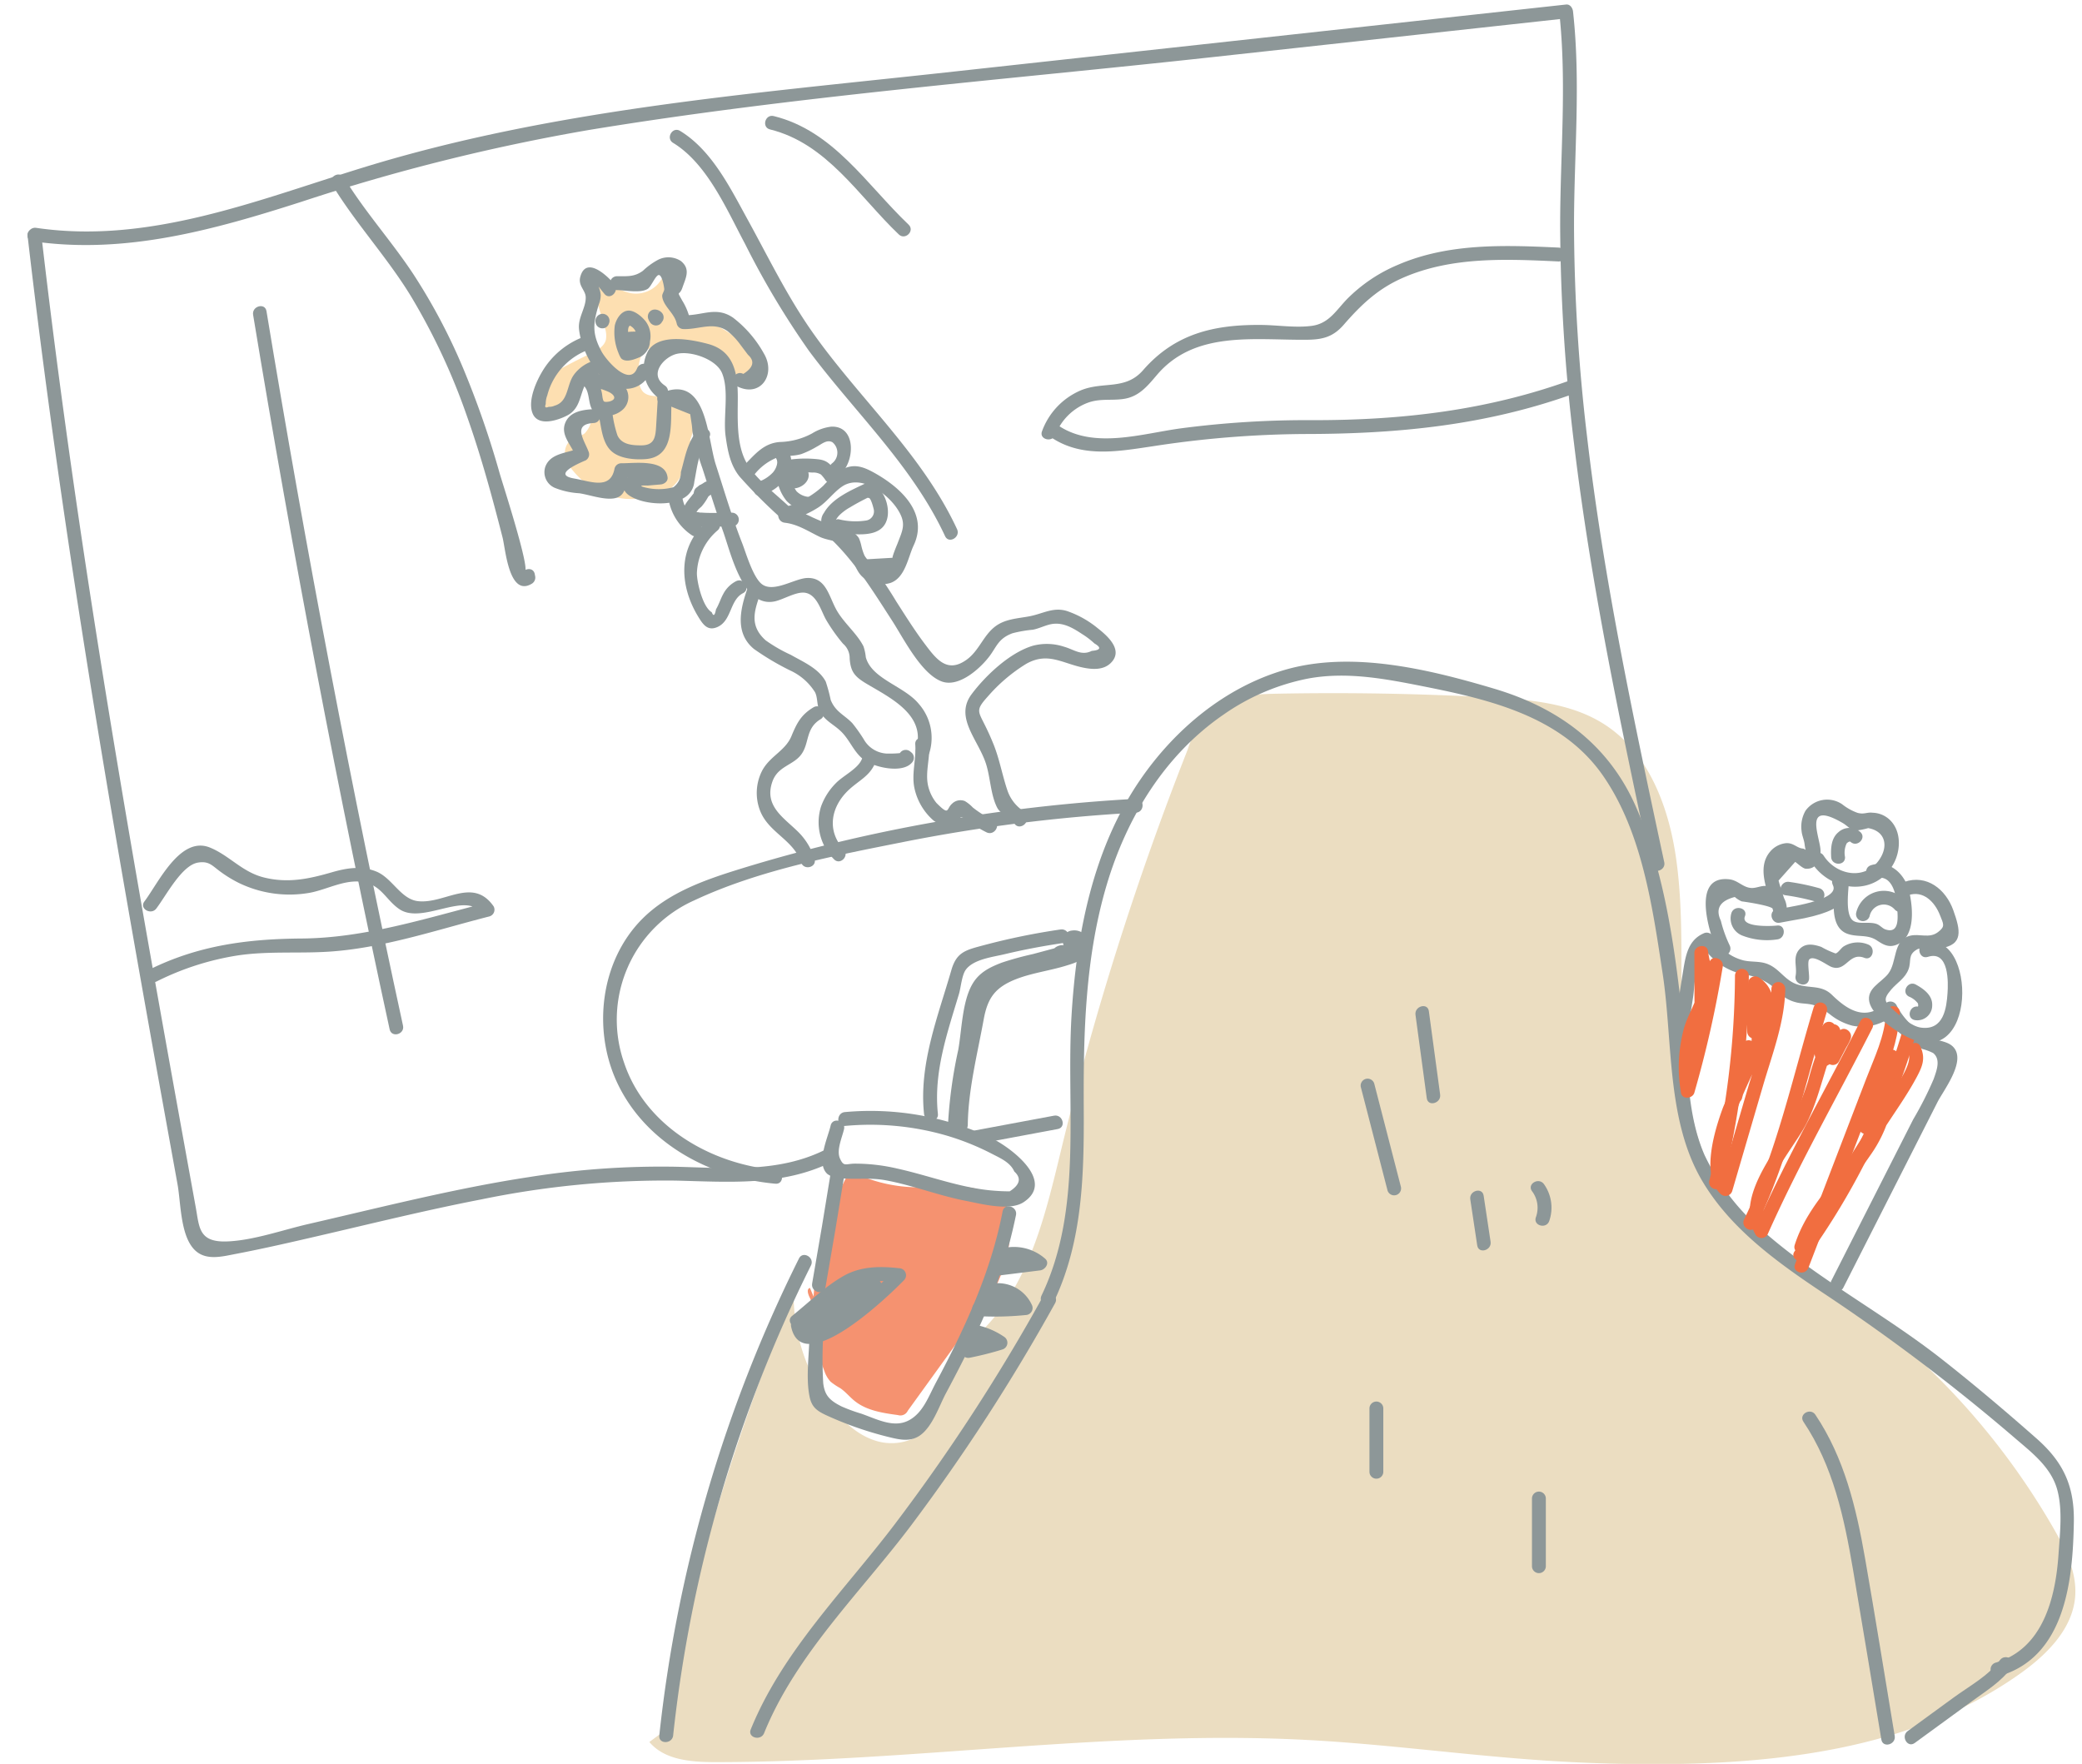 <svg xmlns="http://www.w3.org/2000/svg" viewBox="0 0 314 266"><defs><style>.cls-1{fill:#fddfb1;}.cls-2{fill:#f59270;}.cls-3{fill:#ebddc1;}.cls-4{fill:#8d9798;}.cls-5{fill:#f16e40;}</style></defs><title>explore</title><g id="圖層_1" data-name="圖層 1"><path class="cls-1" d="M104.183,66.311c-.403,2.841-1.015,6.028-3.412,7.605a8.027,8.027,0,0,1-2.933,1.063,13.398,13.398,0,0,1-3.545.245,11.52,11.52,0,0,1-7.826-4.185,5.23,5.23,0,0,1-1.197-2.212,2.443,2.443,0,0,1,.666-2.329c.637-.55,1.575-.625,2.24-1.142a3.988,3.988,0,0,0,1.1-3.089,49.167,49.167,0,0,0-.066-5.483l-5.296,5.182c-.531.52-1.319,1.074-1.942.668a1.542,1.542,0,0,1-.513-.731,10.367,10.367,0,0,1-.738-2.756,2,2,0,0,1,.08-1.062,2.19,2.19,0,0,1,.97-.888q3.514-2.078,7.209-3.83c1.005-.477,2.134-1.067,2.404-2.146a3.732,3.732,0,0,0-.211-1.927l-1.885-6.419c1.958-.772,3.942,1.032,6.02,1.365a4.514,4.514,0,0,0,4.763-2.717c.964,1.328.007,3.33.776,4.779.807,1.522,2.904,1.567,4.594,1.901,2.657.525,4.92,2.199,7.085,3.826,1.05.79,2.181,1.708,2.39,3.005a1.342,1.342,0,0,1-.134.93,1.565,1.565,0,0,1-.596.494,3.852,3.852,0,0,1-2.299.531,2.27,2.27,0,0,1-1.85-1.339c-.184-.479-.176-1.051-.518-1.434a1.997,1.997,0,0,0-1.273-.492l-8.605-1.16a3.129,3.129,0,0,0-2.312.288,2.58,2.58,0,0,0-.83,1.446,7.519,7.519,0,0,0-.067,3.606,2.416,2.416,0,0,0,.58,1.216,2.156,2.156,0,0,0,1.058.513c1.677.375,3.589-.243,5.056.652a3.607,3.607,0,0,1,1.562,2.88,8.02,8.02,0,0,1-.66,3.315"/><path class="cls-2" d="M122.703,195.54a45.832,45.832,0,0,1,5.076-18.266.896.896,0,0,1,.473-.507.921.921,0,0,1,.627.131,22.645,22.645,0,0,0,8.72,2.134c2.316.092,4.636-.172,6.951-.067a11.077,11.077,0,0,1,6.511,2.082,3.489,3.489,0,0,1,1.156,1.466,4.231,4.231,0,0,1,.183,1.409,21.185,21.185,0,0,1-2.127,9.92,32.653,32.653,0,0,1-2.623,4.035l-10.743,14.874a1.222,1.222,0,0,1-1.476.651c-2.303-.312-4.731-.676-6.541-2.133-.761-.612-1.379-1.396-2.189-1.941a9.812,9.812,0,0,1-1.43-.957,4.352,4.352,0,0,1-.929-1.583,23.413,23.413,0,0,1-1.609-7.672,7.536,7.536,0,0,0-.55-3.312c-.288-.539-.615-1.406-.029-1.581"/><path class="cls-3" d="M99.69,261.403a350.572,350.572,0,0,1,20.003-66.303,27.804,27.804,0,0,0,5.62,16.906c1.831,2.409,4.189,4.586,7.112,5.368s6.458-.188,7.942-2.825c.977-1.735.945-3.847,1.538-5.748,1.154-3.694,4.482-6.188,7.091-9.047,6.599-7.233,8.844-17.299,11.154-26.814a458.598,458.598,0,0,1,18.979-59.916,14.842,14.842,0,0,1,3.288-5.656c2.626-2.438,6.548-2.684,10.13-2.753q16.184-.315,32.363.57c5.922.324,12.122.859,17.103,4.079,6.657,4.303,9.701,12.505,10.794,20.356,1.279,9.187.48,18.529.98,27.792s2.508,18.891,8.479,25.988c4.168,4.954,9.907,8.26,15.222,11.957a109.332,109.332,0,0,1,32.269,35.205c1.806,3.148,3.502,6.606,3.212,10.223-.39,4.862-4.24,8.702-8.208,11.54-15.348,10.976-35.113,13.601-53.982,13.712q-8.924.052-17.836-.542c-12.01-.801-23.953-2.482-35.974-3.108-29.691-1.548-59.354,3.349-89.086,3.349-3.586,0-7.645-.284-9.948-3.034"/><path class="cls-4" d="M101.522,261.715a209.004,209.004,0,0,1,20.78-70.871c.599-1.2-1.204-2.261-1.805-1.055a211.907,211.907,0,0,0-21.065,71.927c-.144,1.336,1.948,1.326,2.091,0Z"/><path class="cls-4" d="M120.948,199.918c2.095-1.687,4.169-3.646,6.426-5.114,2.587-1.683,5.255-1.795,8.243-1.456l-.739-1.785a50.044,50.044,0,0,1-5.254,4.78c-.766.598-7.709,5.936-8.292,3.171-.278-1.316-2.293-.759-2.016.556,1.692,8.022,14.943-4.851,17.041-7.028a1.059,1.059,0,0,0-.739-1.785c-2.887-.327-5.793-.313-8.386,1.158-2.801,1.59-5.263,4.013-7.762,6.024-1.048.844.439,2.315,1.478,1.478Z"/><path class="cls-4" d="M125.368,176.37q-1.373,8.605-2.884,17.187c-.232,1.316,1.783,1.881,2.016.556q1.511-8.582,2.884-17.187c.21-1.316-1.804-1.883-2.016-.556Z"/><path class="cls-4" d="M122.081,201.115c-.006,2.978-.587,6.606.018,9.52.325,1.565,1.1,2.131,2.52,2.793a52.815,52.815,0,0,0,9.486,3.302c1.55.38,3.171.739,4.594-.227,1.922-1.304,2.916-4.427,3.963-6.387,1.576-2.951,3.116-5.923,4.526-8.958a77.492,77.492,0,0,0,6.04-17.924c.254-1.315-1.761-1.878-2.016-.556-1.774,9.185-5.691,17.617-10.06,25.828-1.13,2.124-1.956,4.584-4.115,5.705-2.28,1.184-4.8-.209-7.161-1.03a24.89,24.89,0,0,1-2.948-1.081c-1.867-.932-2.55-1.712-2.772-3.514a61.937,61.937,0,0,1,.016-7.472,1.046,1.046,0,0,0-2.091,0Z"/><path class="cls-4" d="M125.275,169.74c-.425,1.852-2.252,5.699-.493,7.302a3.49,3.49,0,0,0,2.113.647c2.224.213,4.354-.121,6.614.292,4.117.751,8.037,2.319,12.145,3.113,2.312.447,6.589,1.595,8.709.209,4.939-3.229-2.106-8.358-4.793-9.648a42.608,42.608,0,0,0-22.137-3.948c-1.331.113-1.343,2.205,0,2.091a41.316,41.316,0,0,1,15.171,1.407,38.567,38.567,0,0,1,6.985,2.791c1.255.653,2.78,1.289,3.381,2.671q1.648,1.488-.688,2.991-.959.004-1.915-.065c-5.229-.314-10.022-2.26-15.087-3.376a27.836,27.836,0,0,0-6.394-.733c-1.371.02-1.619.507-2.201-.762-.574-1.249.316-3.166.606-4.425.301-1.31-1.715-1.869-2.016-.556Z"/><path class="cls-4" d="M141.45,167.977c-.662-6.325,1.397-12.13,3.181-18.092.286-.956.425-2.825,1.03-3.648,1.167-1.589,4.078-1.911,5.854-2.339,2.969-.714,5.967-1.264,8.987-1.712,1.326-.197.762-2.212-.556-2.016a101.486,101.486,0,0,0-11.52,2.358c-2.725.734-4.143.995-4.942,3.761-2.047,7.084-4.909,14.186-4.124,21.687.139,1.325,2.231,1.339,2.091,0Z"/><path class="cls-4" d="M151.59,190.318a4.935,4.935,0,0,1,4.534.959l.739-1.785-6.6.818c-1.318.164-1.334,2.256,0,2.091l6.6-.819c.79-.098,1.516-1.134.739-1.785a7.134,7.134,0,0,0-6.568-1.497,1.046,1.046,0,0,0,.556,2.016Z"/><path class="cls-4" d="M149.538,195.738a3.558,3.558,0,0,1,4.257,2.058l.903-1.573a46.324,46.324,0,0,1-7.065.172c-1.345-.07-1.341,2.021,0,2.091a46.311,46.311,0,0,0,7.065-.172,1.063,1.063,0,0,0,.903-1.573,5.629,5.629,0,0,0-6.618-3.018,1.046,1.046,0,0,0,.556,2.016Z"/><path class="cls-4" d="M146.366,201.775a10.047,10.047,0,0,1,4.013,1.625l.25-1.911a47.913,47.913,0,0,1-4.936,1.248c-1.319.26-.761,2.276.556,2.016a47.9,47.9,0,0,0,4.936-1.248,1.06,1.06,0,0,0,.25-1.911,11.482,11.482,0,0,0-4.513-1.835c-1.316-.23-1.881,1.785-.556,2.016Z"/><path class="cls-4" d="M115.239,261.365c4.834-11.915,14.566-21.216,22.192-31.352a289.154,289.154,0,0,0,21.696-33.488c.654-1.177-1.151-2.233-1.805-1.055a287.548,287.548,0,0,1-22.46,34.5c-7.573,9.957-16.868,19.081-21.638,30.84-.506,1.246,1.516,1.788,2.016.556Z"/><path class="cls-4" d="M158.883,196.432c4.466-9.295,4.614-19.502,4.563-29.615-.057-11.214.244-22.534,3.461-33.367,3.019-10.169,8.772-19.612,17.632-25.691a33.517,33.517,0,0,1,12.599-5.402c5.852-1.119,11.684-.011,17.441,1.131,10.09,2.002,20.998,4.541,27.21,13.53,5.879,8.508,7.445,19.813,8.966,29.805,1.56,10.245.543,22.128,5.992,31.311,4.257,7.174,11.257,12.207,18.069,16.756A294.698,294.698,0,0,1,303.77,216.775c2.626,2.262,5.619,4.485,6.531,8.008.781,3.016.369,6.476.162,9.552-.442,6.569-2.311,14.341-9.508,16.408a1.046,1.046,0,0,0,.556,2.016c9.997-2.871,11.112-14.458,11.26-23.228.091-5.415-1.567-9.02-5.619-12.591-4.661-4.108-9.417-8.136-14.302-11.975-8.415-6.612-18.011-11.686-26.152-18.63a34.518,34.518,0,0,1-9.621-12.141c-2.625-6.006-2.456-12.807-3.161-19.22-1.221-11.11-2.666-23.101-7.234-33.408-4.14-9.341-11.707-14.845-21.347-17.711-9.854-2.929-21.545-5.786-31.67-2.805-8.927,2.628-16.468,8.933-21.682,16.521-7.15,10.405-9.651,23.283-10.383,35.679-.825,13.979,1.751,29.069-4.522,42.126-.58,1.207,1.222,2.269,1.805,1.055Z"/><path class="cls-4" d="M301.614,250.364c-1.709,2.352-4.633,3.926-6.955,5.62l-6.946,5.066c-1.076.785-.034,2.6,1.055,1.805l8.682-6.332c2.129-1.552,4.403-2.948,5.969-5.104.792-1.09-1.021-2.134-1.805-1.055Z"/><path class="cls-4" d="M271.985,214.404c4.49,6.684,6.146,14.483,7.479,22.301,1.456,8.539,2.851,17.088,4.275,25.632.221,1.324,2.236.762,2.016-.556-1.489-8.93-2.916-17.873-4.475-26.792-1.329-7.608-3.129-15.147-7.49-21.64-.746-1.111-2.558-.066-1.805,1.055Z"/><path class="cls-4" d="M213.479,153.041l1.702,12.58c.179,1.327,2.194.762,2.016-.556l-1.702-12.58c-.18-1.327-2.194-.762-2.016.556Z"/><path class="cls-4" d="M221.743,180.867l1.046,6.948c.2,1.326,2.215.763,2.016-.556l-1.046-6.948c-.2-1.326-2.215-.763-2.016.556Z"/><path class="cls-4" d="M231.051,179.634a4.146,4.146,0,0,1,.585,3.937c-.441,1.274,1.578,1.822,2.016.556a6.111,6.111,0,0,0-.795-5.548c-.777-1.084-2.591-.041-1.805,1.055Z"/><path class="cls-4" d="M205.242,163.966l4.018,15.556a1.046,1.046,0,0,0,2.016-.556l-4.018-15.556a1.046,1.046,0,0,0-2.016.556Z"/><path class="cls-4" d="M206.536,212.376v9.605a1.046,1.046,0,0,0,2.091,0v-9.605a1.046,1.046,0,0,0-2.091,0Z"/><path class="cls-4" d="M231.047,225.956V236.224a1.046,1.046,0,0,0,2.091,0V225.956a1.046,1.046,0,0,0-2.091,0Z"/><path class="cls-4" d="M254.07,158.644l1.27-8.238c.322-2.086.249-6.764,2.604-7.82l-1.43-.375a9.588,9.588,0,0,0,6.84,4.798,8.726,8.726,0,0,1,5.05,2.759,5.173,5.173,0,0,0,2.359,1.355c.96.288,1.827.155,2.889.484,2.213.684,1.028.478,2.295,1.329a8.919,8.919,0,0,0,3.437,1.747,7.316,7.316,0,0,0,6.461-1.87l-1.642-.212a12.541,12.541,0,0,0,5.754,5.603,8.002,8.002,0,0,1,1.594.6c1.189.973.527,2.628.069,3.944a52.534,52.534,0,0,1-3.083,6.075l-12.332,24.3c-.608,1.197,1.196,2.257,1.805,1.055l14.181-27.945c.905-1.783,4.11-5.871,2.619-8.065-.72-1.059-2.067-1.111-3.163-1.518a10.515,10.515,0,0,1-5.641-5.104,1.058,1.058,0,0,0-1.642-.212c-3.007,2.697-5.691,1.023-8.073-1.302-1.552-1.515-3.266-.947-5.197-1.562-2.008-.639-2.734-2.513-4.739-3.172-1.106-.364-2.293-.2-3.42-.469a7.22,7.22,0,0,1-4.619-3.673,1.075,1.075,0,0,0-1.43-.375c-2.164.97-2.623,3.088-2.979,5.268-.655,4.007-1.238,8.027-1.856,12.039-.203,1.316,1.811,1.884,2.016.556Z"/><path class="cls-5" d="M261.664,147.126a130.811,130.811,0,0,1-3.868,30.911,1.046,1.046,0,0,0,2.016.556,133.249,133.249,0,0,0,3.942-31.467,1.046,1.046,0,0,0-2.091,0Z"/><path class="cls-5" d="M267.156,149.112c-.081,5.225-2.225,10.448-3.68,15.424l-4.243,14.507,1.747-.461c-2.446-2.254.06-8.862,1.052-11.451,1.218-3.178,2.834-6.188,4.035-9.373,1.234-3.276,2.786-8.085-.85-10.382a1.056,1.056,0,0,0-1.573.903c-.146,2.445-.189,4.879-.131,7.328a1.046,1.046,0,0,0,2.091,0,14.63,14.63,0,0,1,.554-3.605l-2.054-.278c.123,3.226.099,6.431-.073,9.655l2.054-.278-1.355-3.482a1.055,1.055,0,0,0-2.016,0l-2.015,7.483a1.046,1.046,0,0,0,2.016.556l2.015-7.483h-2.016l1.355,3.482a1.051,1.051,0,0,0,2.054-.278c.172-3.224.197-6.429.073-9.655a1.05,1.05,0,0,0-2.053-.278,25.279,25.279,0,0,0-.629,4.16h2.091c-.058-2.448-.015-4.883.131-7.328l-1.573.903c4.36,2.754-3.161,14.7-4.367,17.997-1.158,3.166-3.324,10.088-.292,12.882a1.058,1.058,0,0,0,1.747-.461l4.629-15.826c1.398-4.781,3.291-9.63,3.37-14.66a1.046,1.046,0,0,0-2.091,0Z"/><path class="cls-5" d="M257.803,145.227a164.375,164.375,0,0,1-4.284,19.006h2.016c-.768-5.035.603-8.799,2.403-13.384,1.153-2.939.061-4.505-.344-7.43-.164-1.185-2.056-.871-2.054.278l.016,7.404a1.046,1.046,0,0,0,2.091,0l-.016-7.404-2.054.278c.309,2.236,1.128,3.746.408,6.061-.534,1.715-1.502,3.244-2.003,4.989a22.565,22.565,0,0,0-.464,9.765c.164,1.071,1.752.915,2.016,0a164.378,164.378,0,0,0,4.284-19.006c.216-1.316-1.799-1.883-2.016-.556Z"/><path class="cls-5" d="M273.525,151.925c-3.188,10.607-5.621,21.966-10.479,31.959-.586,1.205,1.216,2.266,1.805,1.055,4.947-10.173,7.446-21.663,10.69-32.459a1.046,1.046,0,0,0-2.016-.556Z"/><path class="cls-5" d="M280.56,154.016c-5.284,10.397-11.046,20.439-15.797,31.119h1.805c-2.67-4.693,3.725-11.585,5.791-15.544,2.256-4.324,2.812-9.252,5.04-13.576l-1.911-.25a4.689,4.689,0,0,1-.081,3.542,1.05,1.05,0,0,0,1.911.805l1.75-3.359-1.805-1.055a6.455,6.455,0,0,1-2.809,3.238l1.536.625a3.901,3.901,0,0,1,.161-3.604l-2.054-.278-.04,1.574,2.054-.278-.329-.958-2.016.556a5.647,5.647,0,0,0,1.177,2.257,1.055,1.055,0,0,0,1.948-.528l-.006-3.192a1.051,1.051,0,0,0-2.054-.278l-.356.957c-.47,1.263,1.55,1.808,2.016.556l.356-.957-2.054-.278.006,3.192,1.948-.528-.966-1.758c-.453-1.251-2.457-.727-2.016.556l.329.958a1.05,1.05,0,0,0,2.054-.278l.04-1.574c.032-1.271-1.635-1.296-2.053-.278a6.203,6.203,0,0,0-.161,4.715,1.058,1.058,0,0,0,1.536.625,8.202,8.202,0,0,0,3.559-3.988c.529-1.202-1.171-2.273-1.805-1.055l-1.75,3.359,1.911.806a7.888,7.888,0,0,0,.081-4.654,1.057,1.057,0,0,0-1.911-.25,45.654,45.654,0,0,0-2.917,8.116,38.199,38.199,0,0,1-4.398,9.307c-2.376,3.85-6.106,9.253-3.515,13.808a1.053,1.053,0,0,0,1.805,0c4.751-10.679,10.514-20.721,15.797-31.119.608-1.197-1.195-2.256-1.805-1.055Z"/><path class="cls-5" d="M286.838,155.727A108.225,108.225,0,0,1,270.656,188.7c-.789,1.092,1.024,2.137,1.805,1.055a109.923,109.923,0,0,0,16.393-33.473,1.046,1.046,0,0,0-2.016-.556Z"/><path class="cls-5" d="M284.434,152.749c-.15,3.497-1.755,6.744-2.991,9.963l-3.413,8.889-7.314,19.048c-.483,1.257,1.538,1.801,2.016.556l7.801-20.318c2.183-5.684,5.726-11.972,5.991-18.137.058-1.345-2.033-1.343-2.091,0Z"/><path class="cls-5" d="M287.827,158.878c.824,1.852-3.121,6.545-4.111,8.113l-4.313,6.834-8.626,13.669,1.911.806c1.77-5.574,6.202-9.376,9.396-14.093a19.946,19.946,0,0,0,2.975-6.235c.655-2.607-.26-5.786,1.154-8.14l-1.911-.806a30.314,30.314,0,0,1-3.813,10.43l1.911.25a5.568,5.568,0,0,1-.035-3.449c.297-1.31-1.718-1.87-2.016-.556a9.381,9.381,0,0,0,.035,4.561,1.057,1.057,0,0,0,1.911.25,31.755,31.755,0,0,0,4.024-10.93,1.051,1.051,0,0,0-1.911-.805c-1.215,2.023-.895,3.924-1.012,6.201-.174,3.424-1.795,6.38-3.768,9.099-3.259,4.49-7.234,8.247-8.955,13.668-.368,1.159,1.293,1.784,1.911.805l11.141-17.655c1.78-2.82,3.829-5.598,5.391-8.543.869-1.639,1.288-2.795.517-4.528-.546-1.227-2.348-.165-1.805,1.055Z"/><path class="cls-4" d="M260.873,142.587a19.151,19.151,0,0,1-1.34-3.735q-1.277-2.701,2.103-3.582a3.829,3.829,0,0,0,1.044.663c.886.107,4.666.704,4.704,1.165l2.053-.278c-.207-.864-.469-1.675-.737-2.519q-.265-.743-.462-1.508l2.5-2.807c.106-.01,1.091.979,1.578,1.019,1.778.145,2.419-1.675,2.215-3.135-.32-2.297-2.352-7.089,3.364-3.764.832.484,1.091,1.057,2.153,1.131a11.202,11.202,0,0,0,1.707-.353c2.7.481,3.083,2.851,1.565,4.917-2.213,3.012-6.422,2.122-8.273-.748-.727-1.127-2.538-.08-1.805,1.055,2.853,4.423,9.648,5.163,12.365.101,1.029-1.917,1.149-4.638-.377-6.344a3.882,3.882,0,0,0-2.771-1.298c-.906-.119-1.279.286-2.308.016a8.11,8.11,0,0,1-2.314-1.291,4.021,4.021,0,0,0-5.536.969,4.84,4.84,0,0,0-.594,3.053c.056.676.37,1.303.451,1.957.173,1.396.342.761-.316.691-.865-.092-1.434-.952-2.612-.792a3.616,3.616,0,0,0-2.257,1.252c-2.192,2.578-.206,6.23.447,8.954.269,1.123,2.152.914,2.054-.278a3.495,3.495,0,0,0-3.127-3.488c-.779-.068-1.482.357-2.257.3-1.255-.093-1.976-1.152-3.268-1.303-5.984-.696-2.9,8.569-1.756,11.035.565,1.22,2.368.159,1.805-1.055Z"/><path class="cls-4" d="M276.432,133.489c1.202,2.342-7.333,3.382-8.513,3.64-1.314.287-.758,2.303.556,2.016,2.87-.627,12.477-1.422,9.763-6.711-.614-1.198-2.419-.141-1.805,1.055Z"/><path class="cls-4" d="M276.767,132.551c-.018,2.402-1.134,7.204,1.865,8.274,1.526.544,2.994.041,4.427.99.999.661,1.813,1.144,3.031.637,2.84-1.183,2.411-5.596,1.847-8.014-.611-2.617-2.951-4.854-5.765-3.955-1.277.408-.731,2.427.556,2.016,2.741-.876,3.327,2.673,3.41,4.547.045,1.032.439,3.905-1.817,3.102-.397-.141-.788-.6-1.208-.775-1.048-.437-2.578.04-3.503-.451-1.479-.786-.76-4.984-.75-6.371a1.046,1.046,0,0,0-2.091,0Z"/><path class="cls-4" d="M287.76,135.011c2.333-.81,4.046,1.044,4.809,2.973.551,1.395.839,1.711-.271,2.571-1.335,1.034-2.802.186-4.257.566-2.616.684-1.889,3.953-3.268,5.723-1.06,1.36-3.292,2.209-2.847,4.254.429,1.972,3.451,4.009,5.123,4.965,11.472,6.56,11.091-16.35,3.146-13.778-1.275.413-.73,2.432.556,2.016,3.252-1.052,3.071,3.995,2.969,5.459-.148,2.132-.521,5.647-3.96,5.215-1.448-.182-2.983-1.578-4.029-2.525-1.483-1.342-1.846-1.65-.504-3.219.895-1.047,2.095-1.689,2.608-3.057.478-1.274-.172-2.172,1.299-3.003.673-.38,2.675-.06,3.454-.164,3.598-.479,3.072-2.737,2.004-5.733-1.126-3.158-3.991-5.46-7.388-4.28-1.263.439-.72,2.459.556,2.016Z"/><path class="cls-4" d="M272.822,147.721c.119-.621-.303-2.636.042-3.024.647-.727,2.683.877,3.361,1.127,2.223.818,2.619-2.288,4.951-1.377,1.254.49,1.797-1.531.556-2.016a4.063,4.063,0,0,0-3.695.306c-.366.235-.853,1.005-1.21,1.046a12.773,12.773,0,0,1-2.141-.982c-1.133-.388-2.37-.64-3.272.323-1.123,1.199-.337,2.64-.607,4.041-.253,1.315,1.762,1.878,2.016.556Z"/><path class="cls-4" d="M281.967,138.166a2.185,2.185,0,0,1,3.807-.986c.934.972,2.411-.507,1.478-1.478a4.29,4.29,0,0,0-7.301,1.909,1.046,1.046,0,0,0,2.016.556Z"/><path class="cls-4" d="M278.261,129.245a3.264,3.264,0,0,1,.239-2.037c.098-.129.447-.389.59-.257.985.914,2.467-.561,1.478-1.478a2.475,2.475,0,0,0-3.311.034c-1.094.911-1.157,2.425-1.088,3.738.07,1.339,2.162,1.347,2.091,0Z"/><path class="cls-4" d="M287.879,150.282a3.216,3.216,0,0,1,1.348,1.001c.085.157.047.207.069.369.024.184-.188.117.021.162-1.312-.283-1.873,1.732-.556,2.016a2.24,2.24,0,0,0,2.647-2.228c.055-1.514-1.292-2.478-2.473-3.125s-2.237,1.158-1.055,1.805Z"/><path class="cls-4" d="M274.409,133.954a34.28,34.28,0,0,0-4.583-.962c-1.316-.184-1.885,1.831-.556,2.016a34.266,34.266,0,0,1,4.583.962,1.046,1.046,0,0,0,.556-2.016Z"/><path class="cls-4" d="M261.147,137.63a2.774,2.774,0,0,0,1.682,3.482,10.274,10.274,0,0,0,5.197.557c1.323-.144,1.338-2.237,0-2.091-.845.092-5.549.324-4.863-1.392.5-1.249-1.522-1.792-2.016-.556Z"/><path class="cls-4" d="M4.163,35.574c4.061,35.197,9.684,70.185,15.809,105.075q2.262,12.883,4.594,25.754,1.101,6.097,2.208,12.193c.504,2.779.414,7.654,2.531,9.845,1.675,1.735,4.135,1.061,6.221.663,4.284-.819,8.539-1.803,12.787-2.788,8.077-1.872,16.131-3.863,24.273-5.438a137.087,137.087,0,0,1,29.3-2.837c7.999.19,16.043.863,23.444-2.764,1.208-.592.15-2.396-1.055-1.805-7.018,3.439-14.826,2.663-22.389,2.478a126.443,126.443,0,0,0-22.158,1.57c-7.534,1.149-14.979,2.809-22.397,4.537-3.618.843-7.231,1.706-10.851,2.539-3.848.885-8.201,2.445-12.151,2.617-4.372.191-4.255-2.105-4.801-5.109q-.492-2.709-.984-5.418-1.106-6.096-2.207-12.193-2.2-12.195-4.35-24.399c-2.817-16.045-5.532-32.109-8.036-48.207-2.912-18.722-5.526-37.489-7.698-56.312-.152-1.321-2.245-1.337-2.091,0Z"/><path class="cls-4" d="M147.551,172.5l11.971-2.234c1.321-.246.761-2.262-.556-2.016l-11.971,2.234c-1.321.246-.761,2.262.556,2.016Z"/><path class="cls-4" d="M4.912,36.379c13.91,2.047,27.36-1.719,40.508-5.934A301.931,301.931,0,0,1,88.773,19.61c31.108-5.115,62.749-7.564,94.077-10.995l53.343-5.841-1.045-1.045c1.189,10.732.152,21.496.15,32.256A277.372,277.372,0,0,0,237.401,66.99c2.564,21.411,7.065,42.52,11.578,63.586.282,1.315,2.298.758,2.016-.556-4.568-21.321-9.152-42.691-11.662-64.373a275.098,275.098,0,0,1-1.945-31.663c.002-10.76,1.039-21.523-.15-32.256-.057-.513-.435-1.112-1.046-1.045L142.669,10.924C113.177,14.153,83.2,16.495,54.71,25.283,38.765,30.2,22.476,36.866,5.467,34.363c-1.316-.194-1.884,1.821-.556,2.016Z"/><path class="cls-4" d="M38.174,47.48q8.937,54.127,20.591,107.753c.286,1.314,2.302.758,2.016-.556Q49.131,101.068,40.19,46.924c-.219-1.324-2.234-.763-2.016.556Z"/><path class="cls-4" d="M50.097,27.866c3.554,5.838,8.241,10.873,11.816,16.706a96.426,96.426,0,0,1,8.571,18.362c2.098,5.944,3.755,12.031,5.314,18.135.44,1.724.967,9.047,4.422,6.95a1.083,1.083,0,0,0,.48-1.181l-.05-.263c-.25-1.32-2.265-.761-2.016.556l.05.263.48-1.181c.789-.479-3.356-13.268-3.798-14.802a139.917,139.917,0,0,0-5.449-15.717A88.854,88.854,0,0,0,62.38,41.406c-3.295-5.011-7.356-9.467-10.477-14.595-.699-1.148-2.508-.098-1.805,1.055Z"/><path class="cls-4" d="M101.517,21.547C106.68,24.691,109.62,31.648,112.378,36.802A125.488,125.488,0,0,0,122.03,52.947C128.947,62.22,137.593,70.222,142.531,80.85c.566,1.219,2.369.159,1.805-1.055-5.269-11.34-14.743-19.652-21.84-29.749-3.775-5.37-6.629-11.283-9.784-17.02-2.603-4.734-5.372-10.381-10.141-13.284-1.152-.702-2.204,1.106-1.055,1.805Z"/><path class="cls-4" d="M116.138,19.52c8.597,2.119,13.373,10.08,19.416,15.836.974.928,2.455-.548,1.478-1.478-6.349-6.048-11.313-14.15-20.339-16.374-1.306-.322-1.864,1.694-.556,2.016Z"/><path class="cls-4" d="M158.816,66.142c4.591,2.905,9.915,1.917,14.999,1.164a155.32,155.32,0,0,1,22.841-1.855c14.178-.004,27.631-1.307,41.049-6.201,1.254-.457.713-2.479-.556-2.016-12.745,4.648-25.645,6.145-39.14,6.129a145.716,145.716,0,0,0-19.918,1.234c-5.784.786-12.905,3.103-18.22-.26-1.14-.722-2.191,1.087-1.055,1.805Z"/><path class="cls-4" d="M159.18,65.57a8.378,8.378,0,0,1,4.781-4.797c1.869-.715,3.501-.348,5.383-.595,2.383-.312,3.663-1.896,5.132-3.626,5.748-6.769,14.753-5.227,22.668-5.316,2.356-.026,3.921-.434,5.506-2.254,2.641-3.033,5.147-5.424,8.892-7.071,7.379-3.246,15.623-2.849,23.495-2.484,1.345.062,1.342-2.029,0-2.091-8.124-.377-16.555-.7-24.185,2.591a23.651,23.651,0,0,0-7.684,5.162c-1.668,1.727-2.749,3.709-5.335,4.052-2.438.324-5.126-.114-7.581-.138-7.172-.072-13.055,1.315-17.858,6.824-2.679,3.073-5.99,1.641-9.383,3.036a10.664,10.664,0,0,0-5.848,6.15c-.506,1.246,1.515,1.788,2.016.556Z"/><path class="cls-4" d="M23.58,137.004c1.536-2.037,3.853-6.543,6.301-6.925,1.673-.261,2.119.484,3.387,1.393A18.527,18.527,0,0,0,36,133.141a17.497,17.497,0,0,0,10.708,1.497c2.679-.489,5.49-2.184,8.29-1.578,2.574.556,3.285,2.747,5.263,4.064,3.481,2.318,9.982-2.794,12.368.597l.625-1.536c-9.159,2.332-18.248,5.275-27.77,5.348-8.129.062-15.533,1.024-22.905,4.666-1.206.596-.148,2.4,1.055,1.805a41.54,41.54,0,0,1,12.085-3.898c4.539-.699,9.109-.303,13.672-.577,8.266-.495,16.437-3.296,24.42-5.328a1.053,1.053,0,0,0,.625-1.536c-3.135-4.456-7.346-.325-11.38-.763-2.613-.284-3.894-3.497-6.312-4.474-2.237-.903-4.465-.527-6.718.124-3.48,1.006-6.6,1.667-10.21.776-3.285-.811-5.189-3.293-8.131-4.504-4.498-1.853-7.776,5.297-9.909,8.125-.81,1.075,1.004,2.118,1.805,1.055Z"/><path class="cls-4" d="M116.939,176.42c-9.696-.864-19.603-6.53-22.82-16.167A19.685,19.685,0,0,1,104.71,135.779c9.727-4.57,21.196-6.741,31.675-8.83a250.399,250.399,0,0,1,34.928-4.393c1.338-.075,1.347-2.166,0-2.091a253.605,253.605,0,0,0-40.63,5.55c-6.414,1.421-12.781,3.086-19.059,5.026-5.259,1.626-10.752,3.529-14.735,7.509-6.37,6.366-7.562,16.772-3.785,24.777,4.316,9.149,14.077,14.313,23.836,15.183,1.34.119,1.332-1.972,0-2.091Z"/><path class="cls-4" d="M113.741,71.612a8.253,8.253,0,0,1,3.236-2.517c1.295-.434,2.579-.233,3.882-.62a13.868,13.868,0,0,0,2.331-1.119c.736-.379,1.512-1.118,2.353-.664a2.024,2.024,0,0,1-.023,3.158c-1.059.802-.019,2.618,1.055,1.805,2.349-1.778,2.705-7.478-1.218-7.313a7.069,7.069,0,0,0-2.882,1.022,10.793,10.793,0,0,1-4.849,1.291c-2.442.174-3.732,1.828-5.365,3.478a1.046,1.046,0,0,0,1.478,1.478Z"/><path class="cls-4" d="M119.017,78.457a15.536,15.536,0,0,0,4.446-1.963c1.323-.879,2.259-2.257,3.545-3.125,2.824-1.908,6.76,1.025,8.287,3.323,1.493,2.248.842,3.21.027,5.375.084-.224-.945,2.254-.669,2.047l-4.015.233a8.926,8.926,0,0,1-.715-1.956,6.285,6.285,0,0,0-.389-1.242,2.485,2.485,0,0,0-1.699-1.129,43.211,43.211,0,0,1-5.335-2.013,12.24,12.24,0,0,0-4.139-1.268c-1.335-.151-1.324,1.941,0,2.091,1.951.221,3.526,1.289,5.246,2.119,1.061.511,2.455.573,3.422,1.085,1.488.789,1.592,3.744,3.114,5.019a4.362,4.362,0,0,0,4.216.835c2.168-.81,2.591-3.846,3.438-5.645,2.316-4.918-2.091-8.823-6.029-10.991-1.7-.936-3.117-1.388-4.918-.365a15.407,15.407,0,0,0-2.669,2.349,13.718,13.718,0,0,1-5.719,3.204,1.046,1.046,0,0,0,.556,2.016Z"/><path class="cls-4" d="M130.624,72.854c-2.199,1.051-5.097,2.258-6.358,4.492a2.013,2.013,0,0,0,.063,2.512c.9.862,2.888.605,4.011.677,2.171.14,5,.151,5.511-2.54.351-1.851-.697-4.814-2.813-4.99-1.341-.111-1.334,1.98,0,2.091.31.026.669,1.407.717,1.635a1.396,1.396,0,0,1-1.198,1.775,10.44,10.44,0,0,1-3.973-.175.601.601,0,0,0-.513.07,3.305,3.305,0,0,1,.674-.845A7.643,7.643,0,0,1,128.214,76.5c1.12-.678,2.286-1.276,3.466-1.84,1.213-.58.154-2.384-1.055-1.805Z"/><path class="cls-4" d="M100.718,61.116l3.377,1.35.241,1.599c.058.408.06.823.129,1.23a37.784,37.784,0,0,0,1.477,5.344c1.031,3.192,2.015,6.405,3.136,9.567,1.201,3.387,2.995,11.472,7.736,10.491,1.309-.271,3.181-1.457,4.503-1.32,1.905.198,2.5,2.771,3.301,4.143a26.207,26.207,0,0,0,2.519,3.549,2.857,2.857,0,0,1,1.007,2.233c.151,2.131.849,2.81,2.752,3.932,3.554,2.095,8.804,4.699,7.26,9.722-.396,1.289,1.621,1.84,2.016.556a7.744,7.744,0,0,0-1.587-7.345c-2.196-2.707-7.086-3.737-8.004-7.038a7.604,7.604,0,0,0-.356-1.663c-.995-1.966-2.979-3.52-4.085-5.513-1.152-2.076-1.559-4.907-4.429-4.789-1.867.077-4.976,2.232-6.753.968-1.376-.979-2.467-4.794-3.028-6.224-1.518-3.868-2.695-7.874-3.972-11.825-1.32-4.086-1.315-13.871-8.295-10.773-1.227.545-.165,2.347,1.055,1.805Z"/><path class="cls-4" d="M138.036,112.269c.173,2.214-.607,4.472-.106,6.665a8.952,8.952,0,0,0,2.711,4.673,2.825,2.825,0,0,0,3.602.178c.891-.6.512-.819,1.608-.045a20.818,20.818,0,0,0,2.937,1.781c1.205.587,2.266-1.216,1.055-1.805a16.153,16.153,0,0,1-3.135-1.948,5.42,5.42,0,0,0-1.203-.968,1.803,1.803,0,0,0-1.92.405c-.908.797-.339,1.903-2.353-.115a6.376,6.376,0,0,1-1.286-2.712c-.399-1.984.338-4.1.181-6.109-.104-1.333-2.196-1.344-2.091,0Z"/><path class="cls-4" d="M125.606,81.554c3.606,3.565,6.214,7.837,8.952,12.066,1.694,2.616,4.366,8.007,7.481,9.151,2.572.945,5.786-1.945,7.193-3.814,1.091-1.45,1.34-2.677,3.474-3.461a18.93,18.93,0,0,1,3.057-.53c.996-.184,2.008-.741,2.979-.874,1.701-.234,3.156.667,4.51,1.559a11.591,11.591,0,0,1,1.797,1.379q1.635.948-.401,1.129c-1.561.787-2.677-.217-4.204-.641a8.26,8.26,0,0,0-4.65-.142c-3.487,1.026-7.154,4.497-9.264,7.32-2.594,3.471.93,6.786,2.135,10.371.703,2.092.725,4.793,1.725,6.729.58,1.123,2.022,1.258,2.551,2.305.607,1.201,2.412.144,1.805-1.055a3.783,3.783,0,0,0-.901-1.104,6.031,6.031,0,0,1-1.915-2.762c-.776-2.288-1.177-4.671-2.088-6.935q-.615-1.528-1.355-3c-1.028-2.055-1.288-2.233.483-4.2a24.918,24.918,0,0,1,5.776-4.919c3.299-1.88,5.499-.053,8.738.579,1.341.262,2.922.34,3.995-.68,2.029-1.927-.382-4.077-1.935-5.293a14.858,14.858,0,0,0-4.646-2.592c-2.078-.635-3.643.432-5.691.811-1.76.326-3.604.389-5.096,1.511-1.81,1.361-2.447,3.658-4.304,5.006-2.955,2.145-4.603-.061-6.342-2.372-1.542-2.049-2.904-4.227-4.288-6.383a60.338,60.338,0,0,0-8.092-10.635c-.958-.947-2.437.531-1.478,1.478Z"/><path class="cls-4" d="M105.139,73.594c-.732,1.488-3.283,3.161-1.652,4.959a3.306,3.306,0,0,0,2.519.841c1.466.037,2.938.006,4.405.01a1.046,1.046,0,0,0,0-2.091c-1.526-.003-3.098.101-4.619-.013a1.307,1.307,0,0,1-.473-.056q-.438.029-.135-.196c.022-.194.513-.535.652-.698a7.992,7.992,0,0,0,1.109-1.702c.592-1.203-1.21-2.264-1.805-1.055Z"/><path class="cls-4" d="M106.203,75.262l1.126-.733a1.069,1.069,0,0,0,.375-1.43,1.056,1.056,0,0,0-1.43-.375l-1.126.733a1.069,1.069,0,0,0-.375,1.43,1.056,1.056,0,0,0,1.43.375Z"/><path class="cls-4" d="M106.743,78.511c-4.571,3.855-4.336,9.731-1.451,14.469.714,1.172,1.412,2.236,2.906,1.579,2.168-.953,1.852-4.077,3.858-5.1,1.199-.612.142-2.416-1.055-1.805a4.504,4.504,0,0,0-1.953,1.982c-.253.455-.427.954-.647,1.425a7.938,7.938,0,0,1-.416.831q-.264,1.431-.645.431c-1.349-.75-2.244-4.513-2.236-5.895a8.866,8.866,0,0,1,3.117-6.438c1.03-.869-.456-2.341-1.478-1.478Z"/><path class="cls-4" d="M112.655,88.955c-1.058,3.079-1.787,6.571,1.047,8.908a39.288,39.288,0,0,0,5.513,3.268,8.694,8.694,0,0,1,3.708,3.267c.4.788.26,1.842.635,2.669.777,1.715,2.28,2.141,3.519,3.48,1.221,1.319,1.803,3.046,3.321,4.108,1.548,1.083,5.705,2.024,7.128.361a1.059,1.059,0,0,0,0-1.478l-.183-.15a1.062,1.062,0,0,0-1.478,0l-.112.131c-.866,1.02.606,2.506,1.478,1.478l.112-.131h-1.478l.182.15v-1.478a14.788,14.788,0,0,1-1.909.106,4.221,4.221,0,0,1-3.88-2.173,24.465,24.465,0,0,0-1.704-2.402c-1.17-1.241-2.539-1.69-3.269-3.507a24.443,24.443,0,0,0-.751-2.78c-1.067-1.993-3.412-2.967-5.27-4.031a22.586,22.586,0,0,1-3.783-2.18c-2.532-2.262-1.687-4.506-.81-7.059.438-1.275-1.581-1.823-2.016-.556Z"/><path class="cls-4" d="M122.728,106.643c-1.92,1.134-2.562,2.425-3.364,4.365-.942,2.278-3.353,3.045-4.488,5.35a7.373,7.373,0,0,0-.28,5.802c1.261,3.412,5.06,4.423,6.224,7.902.425,1.27,2.445.725,2.016-.556a9.748,9.748,0,0,0-2.443-4.04c-2.179-2.161-5.2-3.902-3.906-7.589.836-2.382,3.171-2.443,4.386-4.142,1.225-1.713.601-3.925,2.91-5.288a1.046,1.046,0,0,0-1.055-1.805Z"/><path class="cls-4" d="M129.986,114.47c-.596,1.494-2.866,2.504-3.987,3.7a9.572,9.572,0,0,0-2.172,3.457,7.873,7.873,0,0,0,1.941,7.941c.915.991,2.391-.491,1.478-1.478-2.646-2.865-1.895-6.514.804-9.009,1.503-1.39,3.167-2.084,3.952-4.056.498-1.25-1.523-1.793-2.016-.556Z"/><path class="cls-4" d="M100.267,58.14c-2.508-1.682-.114-4.318,1.783-4.772,2.147-.514,5.974.807,6.844,2.898,1.114,2.676.139,6.66.542,9.524.308,2.188.679,4.279,2.072,6.041a75.542,75.542,0,0,0,6.434,6.439c.959.946,2.438-.531,1.478-1.478-2.071-2.045-5.364-4.417-6.814-6.974-1.66-2.928-1.307-7.036-1.336-10.248-.032-3.514-.72-6.696-4.487-7.702-2.463-.658-7.199-1.607-8.957.907A5.559,5.559,0,0,0,99.212,59.945c1.121.752,2.168-1.059,1.055-1.805Z"/><path class="cls-4" d="M100.956,75.901a8.12,8.12,0,0,0,3.367,4.802c1.113.762,2.16-1.049,1.055-1.805a5.939,5.939,0,0,1-2.406-3.552c-.319-1.307-2.336-.753-2.016.556Z"/><path class="cls-4" d="M92.637,42.844c-1.053-1.275-4.273-4.315-5.124-1.076-.344,1.308.77,1.992.821,3,.081,1.59-1.175,3.076-1.012,4.82.277,2.969,2.482,7.452,5.398,8.668a3.942,3.942,0,0,0,5.378-2.151c.508-1.245-1.514-1.787-2.016-.556-1.158,2.84-4.637-1.203-5.356-2.539-1.458-2.71-1.298-4.225-.4-7.153a3.505,3.505,0,0,0,.272-1.395c-.101-1.216-.879-1.885.561-.141.858,1.038,2.33-.448,1.478-1.478Z"/><path class="cls-4" d="M93.022,43.747c1.207.006,3.602.524,4.684-.201.51-.341,1.161-2.015,1.632-2.069.547-.062.84,1.946.842,2.126.004.343-.345.714-.307,1.089.151,1.523,1.898,2.543,2.2,4.166a1.057,1.057,0,0,0,1.008.767c2.299.087,4.536-1.172,6.641.31a10.431,10.431,0,0,1,1.915,2.015l1.168,1.55q1.598,1.437-.702,2.89c-1.186-.635-2.243,1.169-1.055,1.805,3.584,1.919,6.045-1.655,4.184-4.838A17.438,17.438,0,0,0,110.548,47.9c-2.584-1.761-4.635-.257-7.467-.365l1.008.767a9.19,9.19,0,0,0-1.192-2.965c-.93-1.7-.45-.567.028-1.974.488-1.437,1.271-2.768-.228-3.995a3.44,3.44,0,0,0-3.517-.153,10.563,10.563,0,0,0-2.221,1.624c-1.25.898-2.186.826-3.937.817a1.046,1.046,0,0,0,0,2.091Z"/><path class="cls-4" d="M87.847,50.864a12.347,12.347,0,0,0-5.633,4.478c-1.128,1.65-2.671,4.872-1.921,6.92.788,2.152,3.83,1.14,5.278.379,2.859-1.504,1.363-5.31,4.759-6.285a1.046,1.046,0,0,0-.556-2.016,5.816,5.816,0,0,0-3.235,2.196c-1.115,1.561-.784,4.052-2.905,4.645a1.832,1.832,0,0,1-.867.167q-.755.316-.461-.405a3.454,3.454,0,0,1,.232-1.315,9.869,9.869,0,0,1,1.159-2.733A10.032,10.032,0,0,1,88.403,52.88c1.226-.507.689-2.53-.556-2.016Z"/><path class="cls-4" d="M89.02,58.331a9.297,9.297,0,0,1,2.834.799c.697.343,1.26,1.016.191,1.379-.227.077-.823.169-.976.007-.203-.215-.233-.976-.3-1.27a5.714,5.714,0,0,0-1.093-2.385c-.835-1.054-2.306.434-1.478,1.478.894,1.129.363,3.13,1.646,4.001a3.703,3.703,0,0,0,4.162-.642,2.558,2.558,0,0,0-.017-3.652,8.122,8.122,0,0,0-4.413-1.732c-1.316-.182-1.885,1.832-.556,2.016Z"/><path class="cls-4" d="M90.341,62.842c.372,1.716.492,3.935,1.873,5.194,1.255,1.145,3.51,1.317,5.122,1.202,4.56-.325,3.748-5.599,3.944-8.891.08-1.344-2.011-1.339-2.091,0l-.231,3.877c-.098,1.649-.223,2.924-2.197,2.938-1.391.01-3.016-.1-3.645-1.517a17.981,17.981,0,0,1-.758-3.36c-.285-1.314-2.301-.758-2.016.556Z"/><path class="cls-4" d="M89.533,61.704c-1.627.081-3.588.348-4.281,2.061-.768,1.896.99,3.374,1.548,5.032l.48-1.181c-1.724.739-4.295.679-5.05,2.812a2.569,2.569,0,0,0,1.451,3.145,11.722,11.722,0,0,0,3.701.815c1.556.246,3.502.959,5.053.791,2.105-.227,1.94-2.152,2.272-3.995l-1.008.767c.378.006,4.905.136,4.896.059l1.045-1.045c-1.54.132-4.59-.218-5.414,1.567-.713,1.544.66,2.328,1.875,2.788,2.055.777,5.504.938,7.36-.438a3.059,3.059,0,0,0,1.248-2.206c.489-2.494.617-4.514,2.195-6.654.799-1.084-1.014-2.128-1.805-1.055-1.542,2.091-1.732,3.849-2.411,6.218a2.76,2.76,0,0,1-1.121,2.288,8.485,8.485,0,0,1-4.325.026q-1.247-.337.456-.275l1.942-.167c.512-.044,1.115-.446,1.045-1.045-.332-2.867-5.033-2.121-6.987-2.15a1.054,1.054,0,0,0-1.008.767c-.594,3.292-3.586,1.968-6.118,1.528-3.193-.555.332-2.122,1.761-2.735a1.045,1.045,0,0,0,.48-1.181c-.577-1.714-2.631-4.279.717-4.446,1.339-.067,1.347-2.158,0-2.091Z"/><path class="cls-4" d="M99.823,47.522c-.041-.054-.121-.252-.065-.077L98.75,48.767l-.448-.162A1.045,1.045,0,0,0,99.78,47.127a1.453,1.453,0,0,0-1.03-.45A1.052,1.052,0,0,0,97.742,48a1.892,1.892,0,0,0,.276.577,1.08,1.08,0,0,0,1.43.375,1.052,1.052,0,0,0,.375-1.43Z"/><path class="cls-4" d="M91.756,47.946l-.022-.046v1.055l.025-.05-.625.48.05-.011a1.046,1.046,0,0,0-.556-2.016,1.076,1.076,0,0,0-.7.542,1.153,1.153,0,0,0,.022,1.102,1.054,1.054,0,0,0,1.43.375,1.069,1.069,0,0,0,.375-1.43Z"/><path class="cls-4" d="M95.291,52.668a7.907,7.907,0,0,1-.566-2.704,1.652,1.652,0,0,1,.098-.664q.501-.605.028-.263a1.99,1.99,0,0,1,.822.63,2.029,2.029,0,0,1,.138,2.077q-.19.414-.012.138l-.339.105-.679.21q-.64.144-.081.104l.625.48a2.661,2.661,0,0,1-.06-1.178l-.48.625c.33-.237,1.2-.124,1.591-.145,1.338-.072,1.347-2.163,0-2.091-1.034.056-2.679-.16-3.127,1.056a3.533,3.533,0,0,0,.435,3.001c.725.71,2.133.101,2.902-.231a2.763,2.763,0,0,0,1.441-2.333,3.748,3.748,0,0,0-.67-3.047c-.555-.697-1.719-1.693-2.675-1.591-1.054.112-1.748,1.292-1.959,2.222a8.087,8.087,0,0,0,.552,4.156c.425,1.269,2.446.725,2.016-.556Z"/><path class="cls-4" d="M117.293,69.523q-.182-.424-.075.104a1.62,1.62,0,0,1-.08.573,2.764,2.764,0,0,1-.573,1.053,5.455,5.455,0,0,1-2.21,1.414c-1.236.49-.698,2.513.556,2.016a7.207,7.207,0,0,0,3.728-2.749c.639-1.049,1.113-2.901.133-3.89a1.046,1.046,0,0,0-1.478,1.478Z"/><path class="cls-4" d="M117.192,72.298a6.929,6.929,0,0,0,1.425,3.229,4.573,4.573,0,0,0,2.983,1.43c1.316.213,1.883-1.801.556-2.016a2.874,2.874,0,0,1-2.03-.862,5.393,5.393,0,0,1-.918-2.337c-.225-1.324-2.24-.762-2.016.556Z"/><path class="cls-4" d="M119.382,71.37a14.997,14.997,0,0,1,3.127-.106,2.213,2.213,0,0,1,1.314.302,6.488,6.488,0,0,1,.714.902c.865,1.033,2.337-.453,1.478-1.478-.834-.996-1.226-1.557-2.6-1.726a17.388,17.388,0,0,0-4.589.091c-1.327.187-.762,2.201.556,2.016Z"/><path class="cls-4" d="M119.872,71.724c-.02-.062.022-.155.024-.217.003-.101.181-.101-.019-.043.167-.048-.116.042-.139.049l-.099.032q-.457.108.505.199l.269.461.021.116-.143.528c.072-.151-.034.017.04-.085.056-.078.125-.152.188-.224.128-.147.262-.288.4-.427L119.44,70.635a3.742,3.742,0,0,0-.449.61,1.056,1.056,0,0,0,.625,1.536,1.38,1.38,0,0,0,.758-.003,1.046,1.046,0,0,0-.556-2.016l-.101.029h.556l-.102-.025.625,1.536c.013-.023.147-.214.122-.186a1.07,1.07,0,0,0,0-1.478,1.059,1.059,0,0,0-1.478,0,3.755,3.755,0,0,0-1.059,1.409,1.295,1.295,0,0,0,1.276,1.607c1.244,0,2.661-1.145,2.232-2.482a1.068,1.068,0,0,0-1.286-.73,1.057,1.057,0,0,0-.73,1.286Z"/><path class="cls-4" d="M122.746,201.255c1.41-1.078,2.149-2.501,3.755-3.398a26.486,26.486,0,0,1,5.481-2.26L130.53,193.1a19.36,19.36,0,0,1-4.038,2.784,34.264,34.264,0,0,0-3.9,2.883c-1.472,1.241.651,3.345,2.113,2.113,2.482-2.092,5.699-3.321,7.938-5.667a1.506,1.506,0,0,0-1.454-2.497A30.487,30.487,0,0,0,125.58,194.96a13.923,13.923,0,0,0-2.33,1.428c-.795.646-1.216,1.68-2.011,2.288-1.507,1.153-.02,3.749,1.508,2.58Z"/><path class="cls-4" d="M150.251,197.742h1.183a1.494,1.494,0,1,0,0-2.988h-1.183a1.494,1.494,0,1,0,0,2.988Z"/><path class="cls-4" d="M148.044,203.924q-.55.075-.16.094a1.497,1.497,0,0,0,1.494-1.494,1.538,1.538,0,0,0-1.494-1.494,2.304,2.304,0,0,0-1.348.314,1.494,1.494,0,0,0,1.508,2.58Z"/><path class="cls-4" d="M145.959,169.637c.061-5.285,1.451-10.7,2.398-15.898.587-3.225,1.71-4.851,4.946-6.103,2.322-.898,4.938-1.242,7.32-1.959,1.621-.488,3.607-1.043,3.626-3.066a2.223,2.223,0,0,0-2.519-2.287c-1.906.143-1.921,3.132,0,2.988a1.812,1.812,0,0,0-2.715-.299l-3.253.871a47.032,47.032,0,0,0-4.662,1.282c-1.819.696-3.419,1.473-4.444,3.232-1.544,2.65-1.603,6.928-2.132,9.91a69.7,69.7,0,0,0-1.552,11.328,1.495,1.495,0,0,0,2.988,0Z"/></g></svg>